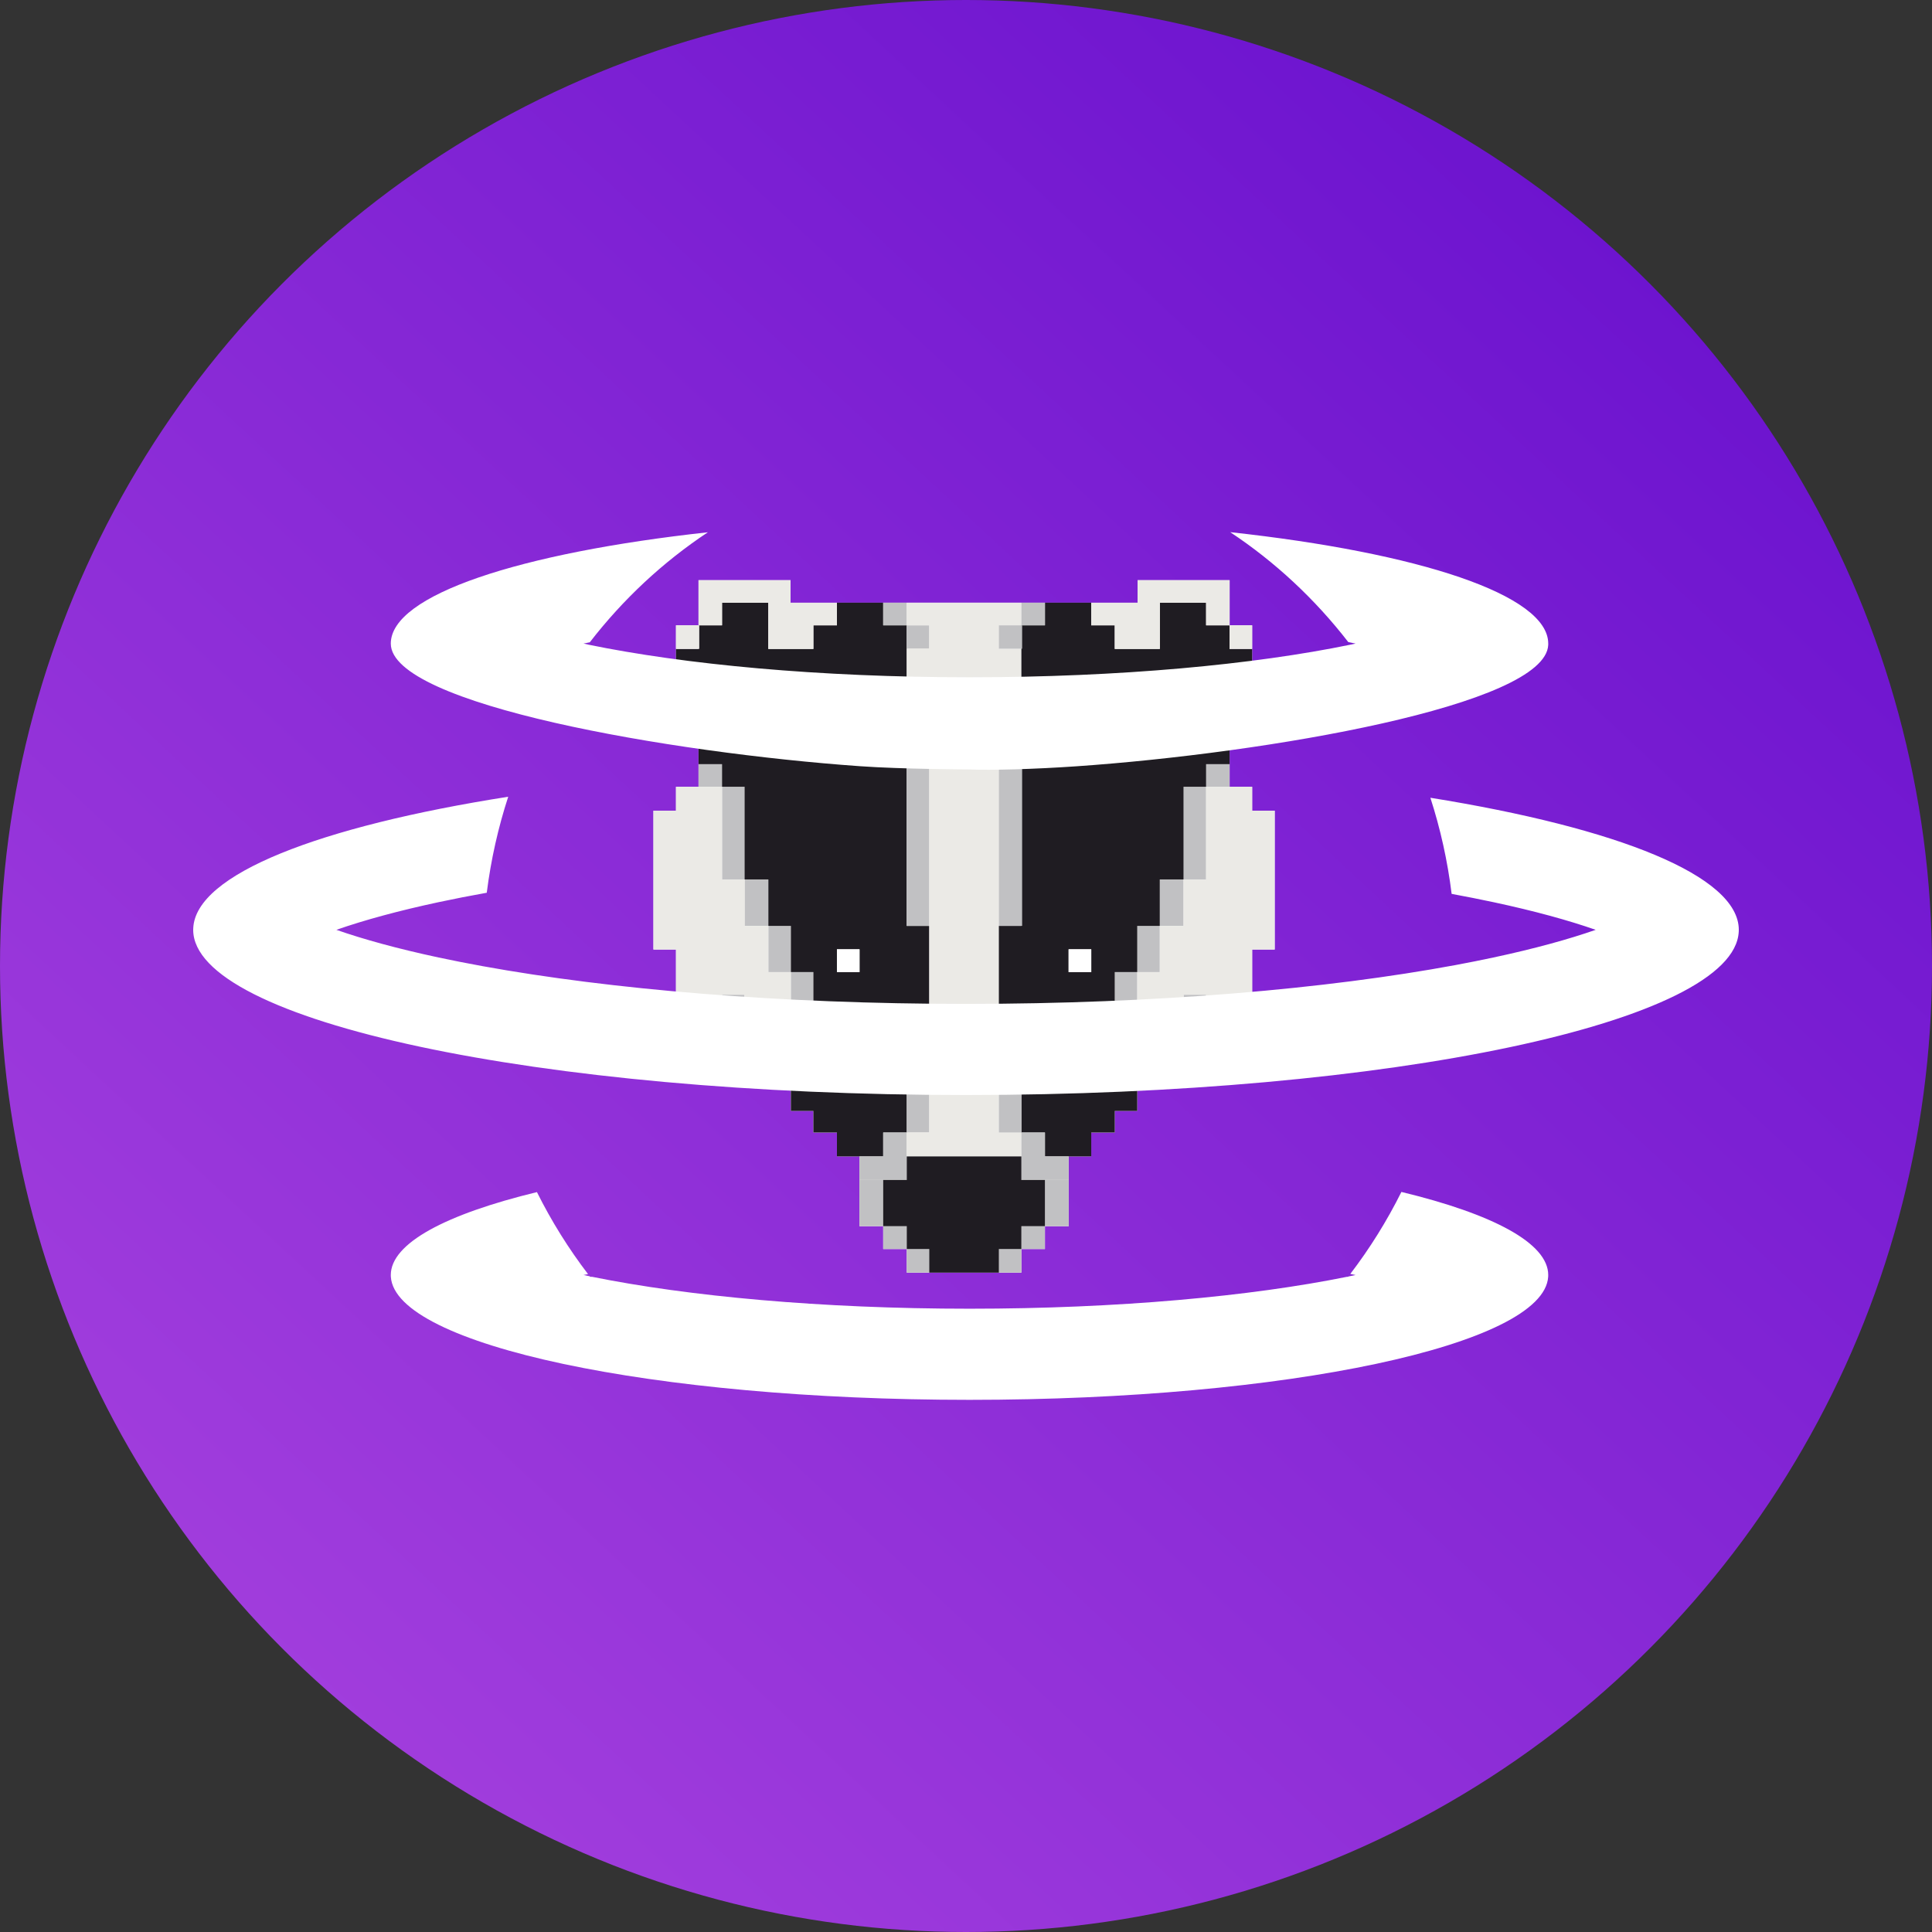 <svg width="36" height="36" viewBox="0 0 36 36" fill="none" xmlns="http://www.w3.org/2000/svg">
<rect x="0" y="0" width="36" height="36" fill="#333333" stroke="none"/>
<circle cx="18" cy="18" r="18" fill="url(#paint0_linear_202_203)"/>
<g clip-path="url(#clip0_202_203)">
<path d="M23.332 15.106V14.661H22.912V14.239V14.223V13.994V12.957H23.332V12.092H22.913V12.091H23.332V11.652H22.912V10.811H22.474H21.197V11.082V11.231H20.333H19.912H19.471H19.032H17.964H16.896H16.457H16.016H15.595H14.731V11.082V10.811H13.454H13.016V11.652H12.596V12.091H13.015V12.092H12.596V12.957H13.016V13.994V14.223V14.239V14.661H12.596V15.106H12.176V17.693H12.596V18.535H13.015V18.957H13.32H13.454V19.401H13.454H13.874V19.84H14.316V20.262H14.317H14.737V20.559V20.701H15.156V21.104H15.595V21.548H16.015V21.987V22.849H16.457V23.274H16.896V23.714H17.315H17.964H18.613H19.032V23.274H19.471V22.849H19.913V21.987V21.548H20.333V21.104H20.772V20.701H21.191V20.559V20.262H21.611H21.611V19.84H22.055V19.401H22.474H22.474V18.957H22.608H22.913V18.535H23.332V17.693H23.752V15.106H23.332Z" fill="white"/>
<path d="M16.911 19.4H16.896V21.103H16.911V19.4Z" fill="#EBEAE6"/>
<path d="M16.896 11.652H16.457V11.667H16.896V11.652Z" fill="#EBEAE6"/>
<path d="M13.454 16.387H13.874V14.66H13.454V14.239H13.016V14.661H13.454V16.387Z" fill="#C1C1C3"/>
<path d="M14.316 16.387H13.874V17.253H14.316V16.387Z" fill="#C1C1C3"/>
<path d="M15.156 19.84V20.261H15.595V19.4H15.156V18.113H14.737V17.253H14.317V18.114H14.736V19.401H14.316V19.84V20.261H14.317V19.84H15.156Z" fill="#C1C1C3"/>
<path d="M14.316 18.956H13.873V18.535H13.454V18.956H13.873V19.4H14.316V18.956Z" fill="#C1C1C3"/>
<path d="M16.896 12.958V12.088H16.896V11.652H16.457V11.652V11.23H16.016H15.595V11.652H15.156V12.092H14.316V11.23H13.454L13.454 11.652H13.454V11.652H13.016V12.091H13.015V12.092H12.596V12.957H13.016V13.994V14.223V14.239H13.454V14.66H13.874V16.387H14.317V17.253V17.253H14.737V18.113H15.156V19.4H15.595V20.261H15.156V19.84H14.317V20.261H14.737V20.559V20.701H15.156V21.103H15.595V21.548H16.014H16.457V21.103H16.858H16.896V19.4H16.896H17.316V17.253H16.896V17.252H16.896V13.8H16.896H17.316H17.316V12.96V12.958H16.896ZM16.016 18.114H15.763H15.595V17.689H15.763H16.016V18.114Z" fill="#1F1C22"/>
<path d="M14.316 19.4H13.873V19.84H14.316V19.4Z" fill="#1F1C22"/>
<path d="M13.016 11.652V11.652H12.596V12.091H13.015V11.652H13.016Z" fill="#EBEAE6"/>
<path d="M13.03 11.652H13.015V12.091H13.03V11.652Z" fill="#EBEAE6"/>
<path d="M13.454 11.231H14.316V12.092H15.156V11.652H15.595V11.231H14.731V11.082V10.811H13.454H13.016V11.652H13.454V11.231Z" fill="#EBEAE6"/>
<path d="M13.454 11.652L13.454 11.23V11.652H13.454Z" fill="#EBEAE6"/>
<path d="M13.468 18.956H13.454V19.4H13.468V18.956Z" fill="#1F1C22"/>
<path d="M13.873 18.956H13.454V19.4H13.873V18.956Z" fill="#1F1C22"/>
<path d="M14.317 18.114V17.253V17.253H13.874V16.387H13.454V14.661H13.016H12.596V15.106H12.176V17.693H12.596V18.535H13.015V18.957H13.32H13.454H13.454V18.535H13.874V18.956H14.316V19.401H14.736V18.114H14.317Z" fill="#EBEAE6"/>
<path d="M16.896 21.103H16.858H16.457V21.548H16.015V21.987H16.458H16.896V21.548V21.103V21.103H16.896Z" fill="#C1C1C3"/>
<path d="M16.896 21.103H17.316V19.4H16.896V21.103V21.103Z" fill="#C1C1C3"/>
<path d="M17.316 13.799H16.896V17.252H17.316V13.799Z" fill="#C1C1C3"/>
<path d="M16.911 13.799H16.896V17.252H16.911V13.799Z" fill="#C1C1C3"/>
<path d="M17.736 12.96H17.316V13.8H17.736V12.96Z" fill="#C1C1C3"/>
<path d="M17.316 11.652H16.896V11.652H16.896V12.088H17.316V11.652Z" fill="#C1C1C3"/>
<path d="M16.911 11.652H16.896V12.088H16.911V11.652Z" fill="#C1C1C3"/>
<path d="M16.896 11.23H16.457V11.652H16.896V11.23Z" fill="#C1C1C3"/>
<path d="M16.458 21.987H16.015V22.848H16.458V21.987Z" fill="#C1C1C3"/>
<path d="M16.896 22.848H16.457V23.274H16.896V22.848Z" fill="#C1C1C3"/>
<path d="M17.315 23.274H16.896V23.713H17.315V23.274Z" fill="#C1C1C3"/>
<path d="M15.763 17.689H15.595V18.114H15.763H16.016V17.689H15.763Z" fill="white"/>
<path d="M19.471 11.652H19.032V11.667H19.471V11.652Z" fill="#EBEAE6"/>
<path d="M19.032 11.652V11.23H17.964H16.896V11.652H17.316V12.088H16.896V12.958H17.316V12.96H17.736V13.8H17.316H17.316V17.252H16.896V17.253H17.316V19.4V21.103H16.896V21.548H17.964H19.032V21.103H18.612V19.4V17.253H19.032V17.252H18.613V13.8H18.612H18.192V12.96H18.612V12.958H19.032V12.088H18.613V11.652H19.032Z" fill="#EBEAE6"/>
<path d="M19.046 19.4H19.032V21.103H19.046V19.4Z" fill="#EBEAE6"/>
<path d="M21.192 19.401V18.114H21.611V17.253H21.191V18.113H20.772V19.4H20.334V20.261H20.772V19.84H21.611V20.261H21.612V19.84V19.401H21.192Z" fill="#C1C1C3"/>
<path d="M22.474 18.956V18.535H22.054V18.956H21.611V19.4H22.054V18.956H22.474Z" fill="#C1C1C3"/>
<path d="M22.474 14.66H22.054V16.387H22.474V14.661H22.912V14.239H22.474V14.66Z" fill="#C1C1C3"/>
<path d="M22.054 16.387H21.611V17.253H22.054V16.387Z" fill="#C1C1C3"/>
<path d="M22.913 12.092V12.091H22.912V11.652H22.474V11.652H22.474L22.474 11.23H21.612V12.092H20.772V11.652H20.333V11.23H19.912H19.471V11.652V11.652H19.032V12.088H19.032V12.958H18.612V12.96V13.8H18.613H19.032H19.032V17.252H19.032V17.253H18.612V19.4H19.032H19.032V21.103H19.07H19.471V21.548H19.914H20.334V21.103H20.772V20.701H21.191V20.559V20.261H21.611V19.84H20.772V20.261H20.334V19.4H20.772V18.113H21.191V17.253H21.611V17.253V16.387H22.054V14.66H22.474V14.239H22.912V14.223V13.994V12.957H23.332V12.092H22.913ZM20.334 18.114H20.165H19.912V17.689H20.165H20.334V18.114Z" fill="#1F1C22"/>
<path d="M22.054 19.4H21.611V19.84H22.054V19.4Z" fill="#1F1C22"/>
<path d="M22.913 11.652V12.091H23.332V11.652H22.912V11.652H22.913Z" fill="#EBEAE6"/>
<path d="M22.926 11.652H22.912V12.091H22.926V11.652Z" fill="#EBEAE6"/>
<path d="M20.772 11.652V12.092H21.611V11.231H22.474V11.652H22.912V10.811H22.474H21.197V11.082V11.231H20.333V11.652H20.772Z" fill="#EBEAE6"/>
<path d="M22.474 11.652H22.474V11.23L22.474 11.652Z" fill="#EBEAE6"/>
<path d="M22.488 18.956H22.474V19.4H22.488V18.956Z" fill="#1F1C22"/>
<path d="M22.474 18.956H22.054V19.4H22.474V18.956Z" fill="#1F1C22"/>
<path d="M23.332 15.106V14.661H22.912H22.474V16.387H22.054V17.253H21.611V17.253V18.114H21.191V19.401H21.611V18.956H22.054V18.535H22.474V18.957H22.474H22.608H22.913V18.535H23.332V17.693H23.752V15.106H23.332Z" fill="#EBEAE6"/>
<path d="M19.471 21.548V21.103H19.07H19.032H19.032V21.103V21.548V21.987H19.47H19.913V21.548H19.471Z" fill="#C1C1C3"/>
<path d="M19.032 19.4H18.612V21.103H19.032V21.103V19.4Z" fill="#C1C1C3"/>
<path d="M19.032 13.799H18.612V17.252H19.032V13.799Z" fill="#C1C1C3"/>
<path d="M19.046 13.799H19.032V17.252H19.046V13.799Z" fill="#C1C1C3"/>
<path d="M18.612 12.96H18.192V13.8H18.612V12.96Z" fill="#C1C1C3"/>
<path d="M19.032 11.652V11.652H18.612V12.088H19.032V11.652H19.032Z" fill="#C1C1C3"/>
<path d="M19.046 11.652H19.032V12.088H19.046V11.652Z" fill="#C1C1C3"/>
<path d="M19.471 11.23H19.032V11.652H19.471V11.23Z" fill="#C1C1C3"/>
<path d="M19.914 21.987H19.471V22.848H19.914V21.987Z" fill="#C1C1C3"/>
<path d="M19.47 22.848H19.032V23.274H19.47V22.848Z" fill="#C1C1C3"/>
<path d="M19.032 23.274H18.613V23.713H19.032V23.274Z" fill="#C1C1C3"/>
<path d="M19.032 21.987V21.548H17.964H16.896V21.987H16.457V22.848H16.896V23.274H17.315V23.714H17.964H18.613V23.274H19.032V22.848H19.471V21.987H19.032Z" fill="#1F1C22"/>
<path d="M20.165 17.689H19.912V18.114H20.165H20.334V17.689H20.165Z" fill="white"/>
</g>
<path d="M27.825 16.81C27.577 16.757 27.318 16.706 27.049 16.656C26.973 16.039 26.839 15.44 26.653 14.865C30.143 15.427 32.4 16.32 32.4 17.326C32.4 17.337 32.4 17.348 32.399 17.36C32.316 19.044 25.901 20.404 18 20.404C10.047 20.404 3.6 19.026 3.6 17.326C3.6 17.316 3.6 17.305 3.601 17.295C3.647 16.29 5.946 15.4 9.47 14.846C9.283 15.419 9.148 16.018 9.07 16.635C8.758 16.691 8.46 16.749 8.175 16.81C7.802 16.89 7.461 16.972 7.151 17.056V17.056C6.82 17.145 6.526 17.236 6.268 17.326C6.768 17.501 7.404 17.677 8.175 17.842C8.436 17.898 8.709 17.951 8.993 18.003V18.003C11.376 18.436 14.521 18.706 18 18.706C21.537 18.706 24.727 18.427 27.124 17.982V17.982C27.366 17.937 27.6 17.89 27.825 17.842C28.597 17.677 29.233 17.501 29.733 17.326C29.233 17.151 28.597 16.975 27.825 16.81Z" fill="white"/>
<path d="M28.849 12.017C28.849 12.009 28.849 12.001 28.849 11.992C28.849 11.085 26.439 10.299 22.923 9.916C23.76 10.47 24.503 11.164 25.123 11.964C25.169 11.974 25.214 11.983 25.259 11.992C25.226 11.999 25.194 12.006 25.161 12.013L25.161 12.013C23.37 12.382 20.87 12.62 18.066 12.62C15.255 12.62 12.75 12.38 10.958 12.011L10.958 12.01C10.929 12.004 10.901 11.998 10.873 11.992C10.912 11.984 10.951 11.976 10.99 11.968C11.61 11.166 12.353 10.473 13.19 9.918C9.684 10.302 7.282 11.086 7.282 11.992V11.993L7.282 11.993C7.282 13.127 12.503 14.028 16.022 14.277C16.809 14.333 18.042 14.337 18.042 14.337C18.477 14.355 19.27 14.333 20.054 14.279C23.592 14.035 28.797 13.144 28.849 12.017Z" fill="white"/>
<path d="M7.282 23.758C7.282 23.165 8.311 22.624 10.005 22.213C10.275 22.755 10.595 23.267 10.957 23.741C10.929 23.746 10.901 23.752 10.873 23.758C10.911 23.766 10.95 23.774 10.989 23.782C10.992 23.786 10.994 23.789 10.997 23.792H11.035C12.822 24.153 15.295 24.386 18.066 24.386C20.837 24.386 23.31 24.153 25.096 23.792H25.119C25.121 23.79 25.123 23.788 25.124 23.786C25.169 23.777 25.214 23.768 25.259 23.758C25.227 23.751 25.194 23.745 25.161 23.738C25.523 23.264 25.843 22.752 26.113 22.21C27.815 22.621 28.849 23.164 28.849 23.758C28.849 23.77 28.849 23.781 28.848 23.792C28.765 25.061 23.969 26.084 18.066 26.084C12.162 26.084 7.367 25.061 7.283 23.792C7.283 23.781 7.282 23.77 7.282 23.758Z" fill="white"/>
<defs>
<linearGradient id="paint0_linear_202_203" x1="29.988" y1="4.32" x2="4.536" y2="31.716" gradientUnits="userSpaceOnUse">
<stop stop-color="#6D14CF"/>
<stop offset="1" stop-color="#A23EDD"/>
</linearGradient>
<clipPath id="clip0_202_203">
<rect width="11.592" height="12.924" fill="white" transform="translate(12.168 10.8)"/>
</clipPath>
</defs>
</svg>
